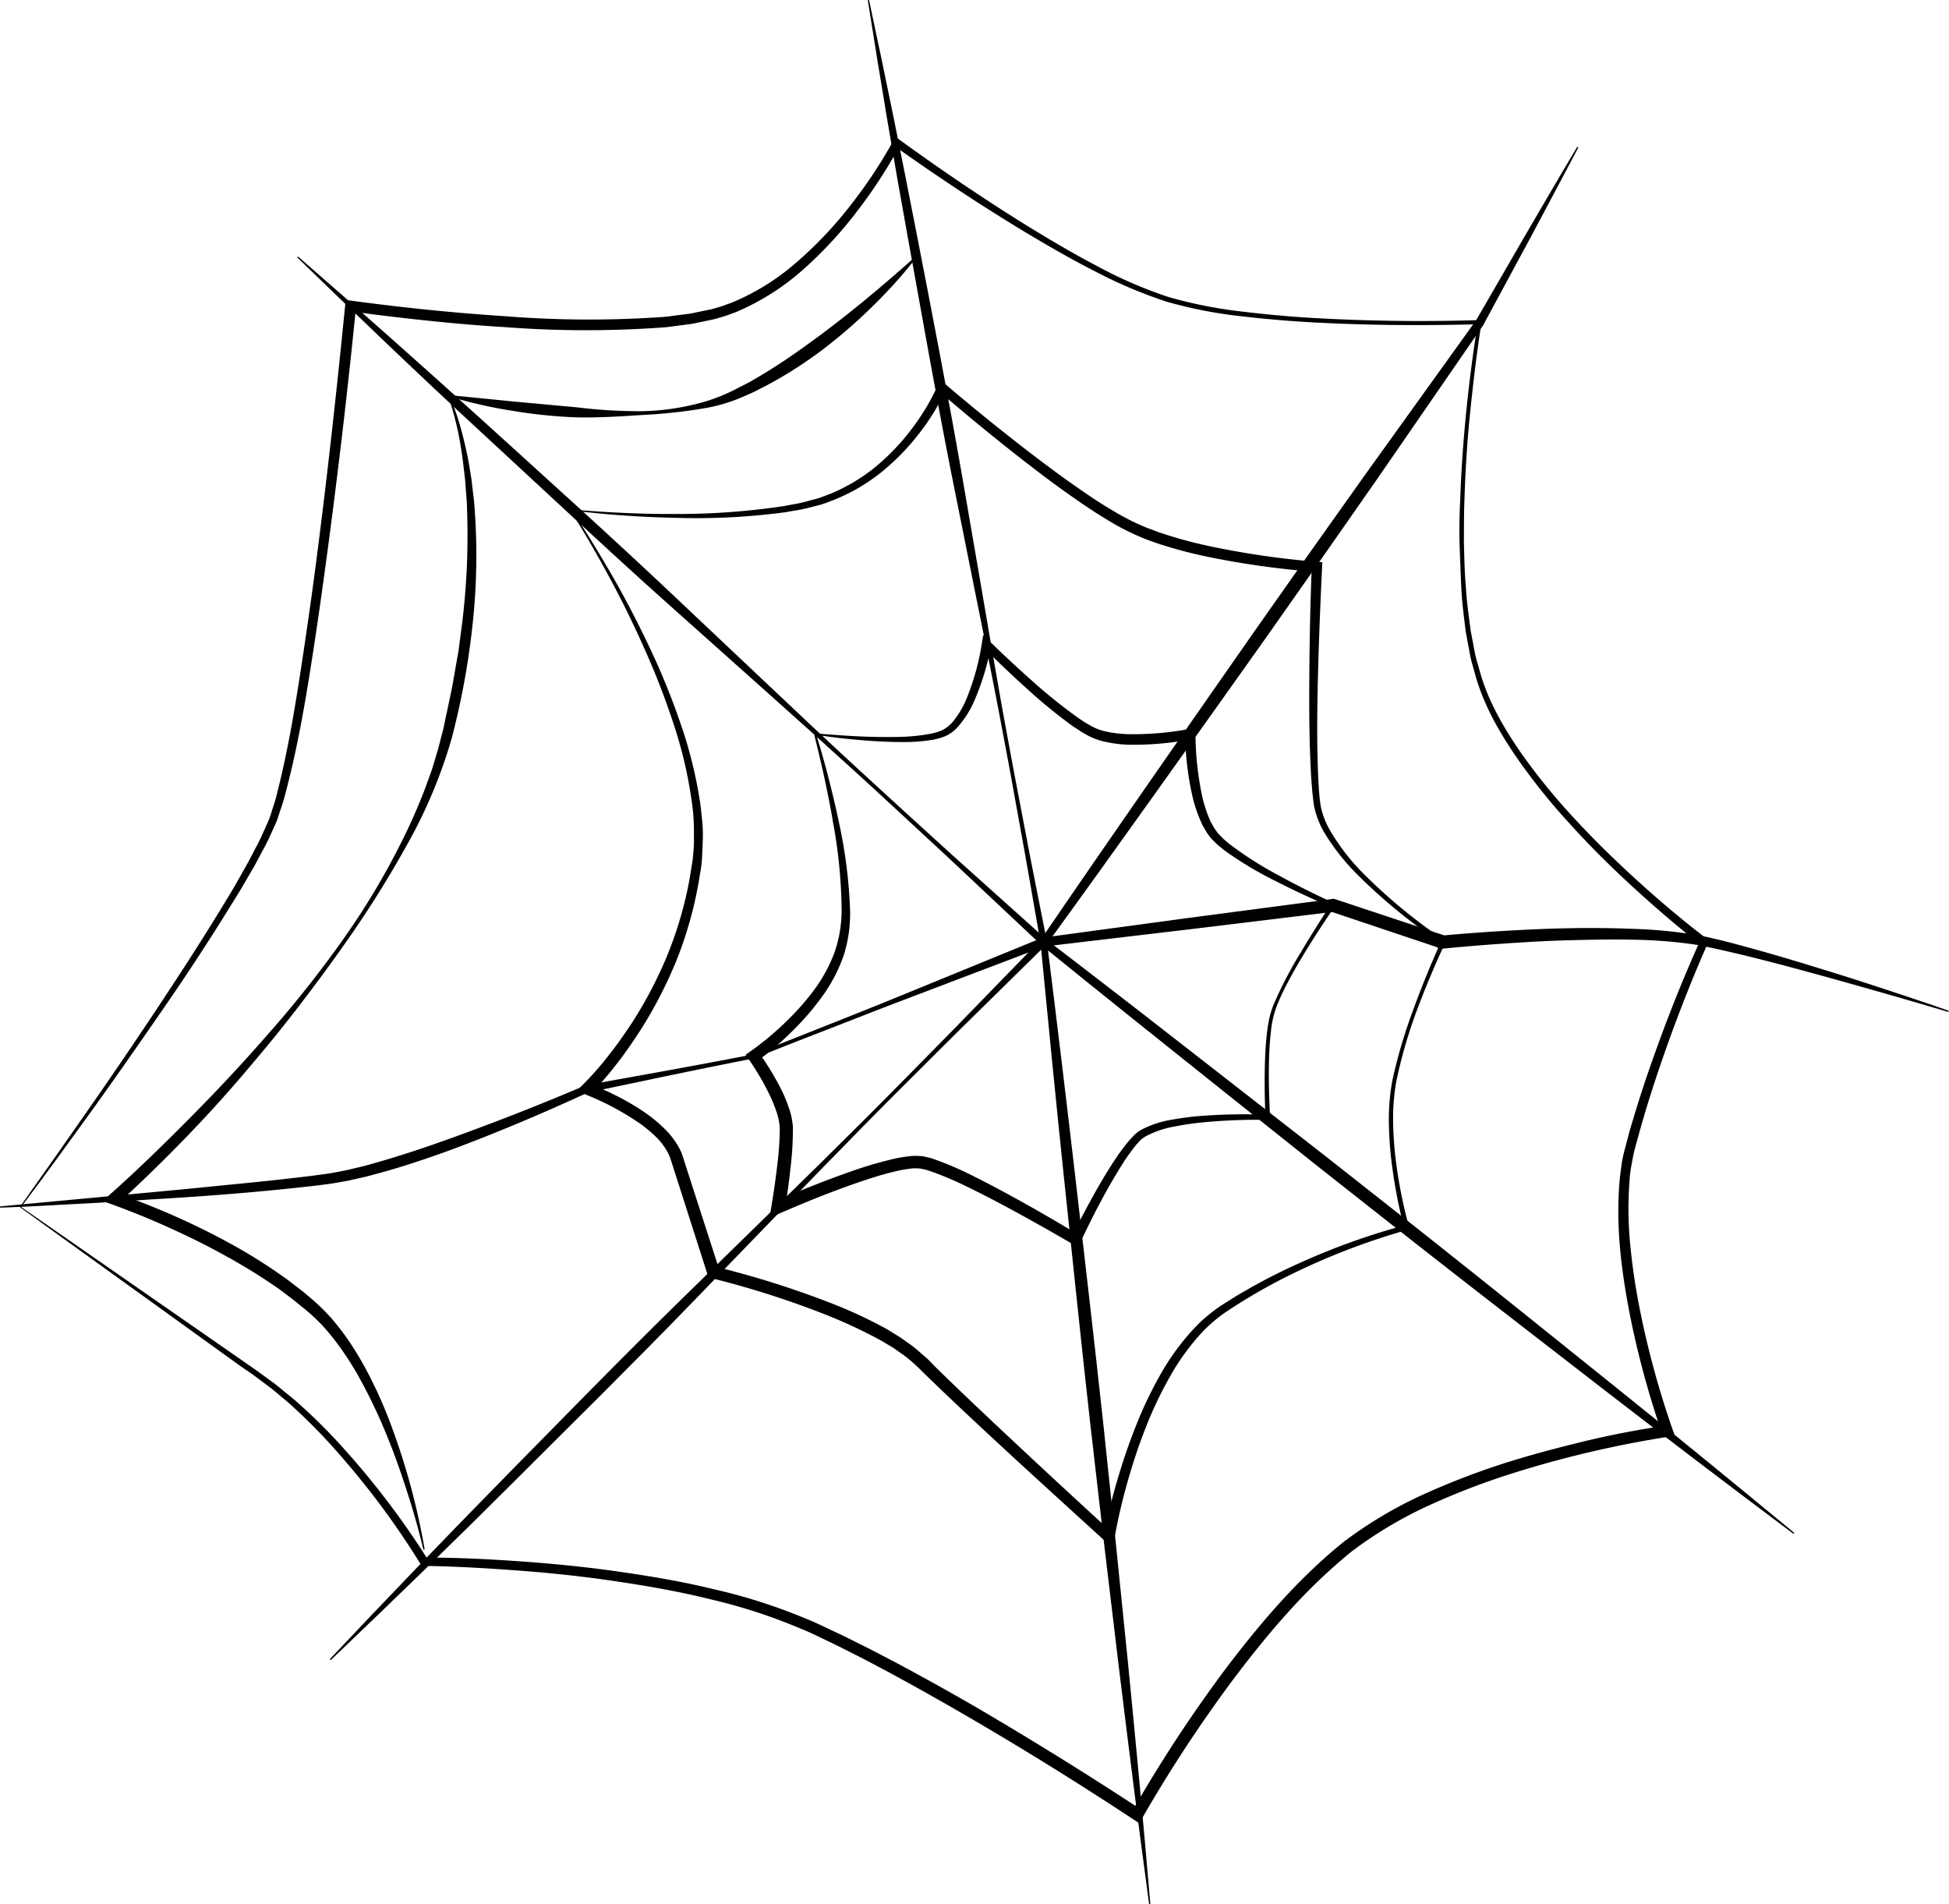 <svg xmlns="http://www.w3.org/2000/svg" viewBox="0 0 478.06 467.04"><title>spiderweb</title><path d="M4.86,296.05l8.75-12.4,8.64-12.35q8.61-12.37,16.93-24.93c5.55-8.38,11-16.8,16.19-25.39l1.94-3.22,1.86-3.27L61,211.23l1.73-3.32c1.21-2.19,2.16-4.48,3.17-6.74.48-1.14.78-2.34,1.18-3.51a34.91,34.91,0,0,0,1-3.57c2.45-9.67,4.12-19.58,5.65-29.49s2.94-19.86,4.21-29.82c2.55-19.92,4.75-39.9,6.72-59.88l.13-1.34,1.35.18c12.54,1.7,25.19,3,37.83,3.82a260.51,260.51,0,0,0,37.89.23c1.58-.07,3.12-.34,4.68-.52l2.34-.3c.78-.09,1.53-.3,2.29-.44l2.29-.47,1.14-.23,1.11-.33c.74-.21,1.48-.42,2.2-.7s1.47-.5,2.17-.82a57.85,57.85,0,0,0,15.7-10,96.85,96.85,0,0,0,12.9-13.71,117.62,117.62,0,0,0,10.42-15.72l.53-1,.89.64c10.35,7.52,21,14.74,31.87,21.46,5.46,3.34,11,6.62,16.65,9.57a108.29,108.29,0,0,0,17.53,7.61,110.84,110.84,0,0,0,18.77,3.66q9.53,1.15,19.14,1.62c12.8.67,25.64.8,38.45.39l.58,0-.1.57c-1.16,7.13-2,14.33-2.75,21.54s-1.22,14.43-1.44,21.66c-.16,3.62-.12,7.23-.15,10.85.12,3.61.15,7.23.49,10.83.19,3.61.72,7.18,1.18,10.75l1,5.3a23.18,23.18,0,0,0,.66,2.61l.73,2.59c2,6.89,5.66,13.19,9.71,19.11a153,153,0,0,0,13.65,16.77c4.9,5.3,10.09,10.33,15.45,15.19s10.89,9.52,16.6,13.89l.65.5-.33.76c-4.17,9.45-7.92,19.13-11.3,28.91-1.68,4.9-3.28,9.82-4.71,14.79-.37,1.24-.71,2.48-1.05,3.73s-.71,2.5-1,3.72-.49,2.48-.72,3.72-.34,2.51-.41,3.79a88.27,88.27,0,0,0,.22,15.33c.48,5.11,1.25,10.21,2.24,15.26a219.69,219.69,0,0,0,8.1,29.83l.58,1.64-1.73.26a260,260,0,0,0-40.56,9.74,179.1,179.1,0,0,0-19.33,7.68,102,102,0,0,0-17.64,10.68,136.77,136.77,0,0,0-15,14.26c-4.7,5.12-9.05,10.56-13.28,16.09a340.87,340.87,0,0,0-23,34.88l-.82,1.44-1.37-.9q-19.7-13-40.12-24.92-10.18-5.94-20.57-11.55l-5.22-2.76L207,404.42c-1.75-.9-3.52-1.73-5.29-2.58s-3.54-1.72-5.35-2.42a134.56,134.56,0,0,0-22.26-7.22c-7.6-1.9-15.35-3.23-23.11-4.39s-15.6-2-23.43-2.59-15.71-1.06-23.55-1.17h-.57l-.31-.49A198.46,198.46,0,0,0,83.51,357,140.07,140.07,0,0,0,72,345.15c-1-.95-2.07-1.82-3.12-2.7s-2.09-1.79-3.21-2.59l-3.31-2.48L58.92,335Zm.3-.05,54.57,37.89,3.38,2.36,3.38,2.47c1.15.8,2.21,1.71,3.29,2.6S72,343.07,73,344a138.66,138.66,0,0,1,11.81,11.82,200.38,200.38,0,0,1,20.12,26.65L104,382c7.94,0,15.82.38,23.72.94s15.76,1.33,23.6,2.45,15.66,2.41,23.38,4.29a136.82,136.82,0,0,1,22.74,7.21c1.87.72,3.65,1.58,5.44,2.43s3.6,1.67,5.36,2.56l5.31,2.65,5.26,2.74q10.49,5.57,20.74,11.51,20.48,12,40.3,25l-2.19.53A344,344,0,0,1,300.84,409c8.52-11.2,17.73-22,28.87-30.95a105.16,105.16,0,0,1,18.27-11,183.74,183.74,0,0,1,19.72-7.76c6.7-2.19,13.51-4,20.36-5.67s13.74-3,20.76-4l-1.15,1.91a221.41,221.41,0,0,1-8.12-30.28c-1.93-10.27-3.21-20.77-2.31-31.34.09-1.32.3-2.63.46-3.95s.44-2.62.79-3.92.67-2.55,1-3.81.71-2.51,1.1-3.75c1.48-5,3.13-10,4.86-14.86,3.48-9.82,7.31-19.49,11.6-29l.32,1.25c-5.77-4.49-11.27-9.23-16.64-14.14s-10.54-10-15.44-15.43a152.72,152.72,0,0,1-13.65-17.06c-4.06-6-7.75-12.49-9.74-19.58l-.73-2.65a24.68,24.68,0,0,1-.64-2.67l-1-5.38c-.44-3.62-.94-7.23-1.1-10.87s-.31-7.27-.42-10.9,0-7.27.17-10.9c.25-7.26.77-14.5,1.51-21.73s1.65-14.42,2.84-21.59l.48.55c-12.85.33-25.7.3-38.54-.33q-9.63-.44-19.22-1.54a111.92,111.92,0,0,1-19-3.63,114.83,114.83,0,0,1-17.8-7.55c-5.75-2.91-11.31-6.15-16.83-9.44-11-6.64-21.73-13.75-32.22-21.21l1.42-.33a118.4,118.4,0,0,1-10.45,16.14,99.82,99.82,0,0,1-13,14.15,59.82,59.82,0,0,1-16.27,10.51c-.74.34-1.53.59-2.29.88s-1.55.52-2.33.75l-1.18.34-1.19.25-2.38.5c-.8.15-1.59.37-2.39.47l-2.39.31c-1.6.19-3.19.47-4.79.55a261.8,261.8,0,0,1-38.3-.11c-6.36-.38-12.71-.93-19-1.59s-12.66-1.41-19-2.31l1.48-1.16c-2,20-4.33,40-7,59.93C79,145.06,77.6,155,76,165s-3.4,19.85-6,29.64a36.59,36.59,0,0,1-1.1,3.66c-.42,1.2-.75,2.45-1.26,3.61-1.05,2.32-2.06,4.68-3.31,6.87l-1.78,3.35-1.9,3.27-1.91,3.26-2,3.22c-5.28,8.57-10.81,17-16.51,25.26s-11.46,16.53-17.32,24.7L14.1,284l-4.47,6.07-2.24,3-1.13,1.51-.56.75C5.53,295.58,5.35,295.78,5.16,296Z"/><path d="M110.15,97a47.17,47.17,0,0,1,2.47,6.66c.36,1.13.66,2.28.95,3.43s.57,2.3.81,3.46c.54,2.31.88,4.65,1.26,7l.42,3.53c.14,1.17.29,2.35.35,3.54a156.76,156.76,0,0,1-.48,28.41,189.89,189.89,0,0,1-5.12,28,122.16,122.16,0,0,1-11,26.21,263.75,263.75,0,0,1-15.07,24q-8.14,11.58-17,22.6c-6,7.32-12.09,14.52-18.57,21.39S36,288.72,29,295.13l-.5-2.5a179.65,179.65,0,0,1,28.13,12.44,129.28,129.28,0,0,1,13.06,8.2c1.07.72,2.06,1.55,3.1,2.33l1.53,1.17L75.77,318a49,49,0,0,1,5.63,5.44,63.91,63.91,0,0,1,4.7,6.23c1.41,2.17,2.74,4.39,3.94,6.67a111.37,111.37,0,0,1,6.21,14.07A168.72,168.72,0,0,1,104.16,380l-.3.06q-1.78-7.41-4.15-14.65c-1.56-4.83-3.25-9.61-5.21-14.27a129.14,129.14,0,0,0-6.57-13.61c-1.22-2.19-2.57-4.3-4-6.36a61.09,61.09,0,0,0-4.62-5.84,47.36,47.36,0,0,0-5.46-5l-1.45-1.19L70.92,318c-1-.74-2-1.53-3-2.22a142.35,142.35,0,0,0-12.83-7.9c-4.4-2.45-8.94-4.67-13.53-6.75s-9.28-4-14-5.71l-2.37-.84L27,292.93c7-6.22,13.71-12.81,20.31-19.48s13-13.55,19.18-20.67A270,270,0,0,0,84,230.62a181.86,181.86,0,0,0,14.49-24.15c2.12-4.19,4-8.49,5.69-12.84l1.19-3.29.59-1.65.51-1.67,1-3.34.87-3.37.44-1.69.35-1.72.73-3.44c.49-2.29,1-4.57,1.38-6.88l1.22-6.92.92-7a177,177,0,0,0,1.17-28c0-1.18-.12-2.34-.2-3.51l-.27-3.5c-.29-2.32-.5-4.65-.89-7a72.59,72.59,0,0,0-3.32-13.64Z"/><path d="M139.88,125a1.68,1.68,0,0,1,.55,0l.4,0,.81.07,1.61.13,3.22.23c2.15.15,4.3.26,6.45.36q6.47.3,12.92.27a174.75,174.75,0,0,0,25.68-1.83c1.07-.13,2.11-.38,3.16-.56a31.39,31.39,0,0,0,3.12-.68l3.06-.83c1-.34,2-.76,3-1.13a44,44,0,0,0,10.83-6.48,54.93,54.93,0,0,0,8.77-9.13A56.1,56.1,0,0,0,230,94.59l.64-1.43,1.17,1q9.92,8.46,20.26,16.43c3.45,2.64,6.92,5.27,10.46,7.76s7.13,5,10.84,7.12c.91.57,1.85,1.07,2.8,1.57l1.41.75,1.44.66c1,.44,1.93.88,2.94,1.23s2,.79,3,1.1a107.61,107.61,0,0,0,12.48,3.33,208,208,0,0,0,25.69,3.68l1.22.1-.06,1.2c-.42,8.72-.78,17.46-1,26.2s-.33,17.49.09,26.18c.08,1.09.1,2.18.22,3.25a31.2,31.2,0,0,0,.39,3.17,20.15,20.15,0,0,0,2.3,5.87A53.23,53.23,0,0,0,334.17,214a133.68,133.68,0,0,0,20.12,16.61l.37.25-.18.4c-2.55,5.45-4.87,11-7,16.69a119.5,119.5,0,0,0-5,17.32,52.07,52.07,0,0,0-.78,8.92,87.22,87.22,0,0,0,.51,9,113.91,113.91,0,0,0,3.4,17.69l.17.6-.61.16a169,169,0,0,0-26.4,9.92,138.34,138.34,0,0,0-12.43,6.64c-2,1.17-4,2.49-5.94,3.77a38.26,38.26,0,0,0-5.24,4.46,56.92,56.92,0,0,0-8.19,11.2,96.92,96.92,0,0,0-6,12.64c-1.71,4.36-3.18,8.82-4.45,13.33s-2.35,9.11-3.15,13.67l-.42,2.42L271.1,378q-11-10-22-20.08c-7.29-6.73-14.56-13.47-21.71-20.4-.89-.86-1.77-1.76-2.66-2.59s-1.75-1.57-2.69-2.3l-2.93-2.07L216,328.72a121.57,121.57,0,0,0-13.27-6.21,224.48,224.48,0,0,0-28.1-9l-.86-.22-.25-.8-8.86-27.66c-.09-.3-.18-.56-.27-.79a7.28,7.28,0,0,0-.28-.73,13.64,13.64,0,0,0-.75-1.41,16.8,16.8,0,0,0-2-2.61A32.12,32.12,0,0,0,156,274.9a67.28,67.28,0,0,0-12.51-6.52l-2.09-.82L143,266a76.35,76.35,0,0,0,6.3-7.17c2-2.5,3.83-5.15,5.61-7.82a103.22,103.22,0,0,0,8.91-17.06,94.08,94.08,0,0,0,5.34-18.47l.76-4.75c.14-1.58.31-3.16.3-4.76s0-3.19-.08-4.79-.24-3.19-.49-4.78a105.52,105.52,0,0,0-4.42-18.81,185.23,185.23,0,0,0-7-18.13q-3.93-8.9-8.55-17.49-2.31-4.29-4.75-8.51c-.82-1.41-1.64-2.81-2.49-4.19l-1.27-2.08-.65-1-.32-.52-.17-.25-.09-.15A.81.81,0,0,1,139.88,125Zm.26.16a.12.12,0,0,0,.09,0,.79.79,0,0,1,.08.11l.17.25.34.51.67,1,1.33,2.05c.88,1.37,1.74,2.75,2.6,4.14q2.55,4.16,5,8.41,4.83,8.49,9,17.35a175.19,175.19,0,0,1,7.39,18.13,107.94,107.94,0,0,1,4.81,19.06c.29,1.62.4,3.27.59,4.91s.23,3.3.17,5-.11,3.32-.23,5-.47,3.26-.71,4.89a97.33,97.33,0,0,1-5.28,19,107.31,107.31,0,0,1-9,17.58c-1.79,2.76-3.64,5.49-5.67,8.09a80.48,80.48,0,0,1-6.5,7.54l-.5-2.4a70,70,0,0,1,6.78,3,58,58,0,0,1,6.42,3.74,35.05,35.05,0,0,1,5.82,4.83,18.87,18.87,0,0,1,2.42,3.09,13.75,13.75,0,0,1,1,1.78,7.84,7.84,0,0,1,.38.95c.12.34.23.65.31.93l8.89,27.55-1.11-1a226.53,226.53,0,0,1,28.56,9A113,113,0,0,1,217.57,326l3.25,2,3.13,2.23c1,.8,2,1.71,3,2.56s1.76,1.74,2.64,2.61c7.07,6.92,14.3,13.7,21.54,20.47s14.53,13.48,21.84,20.18l-2.24.78c.88-4.75,2-9.34,3.36-13.93s2.88-9.09,4.67-13.52A97.76,97.76,0,0,1,285,336.47a58.72,58.72,0,0,1,8.69-11.5,40.33,40.33,0,0,1,5.62-4.63c2-1.28,4-2.58,6.09-3.74a137.85,137.85,0,0,1,12.68-6.52,169.36,169.36,0,0,1,26.78-9.65l-.44.77a127.18,127.18,0,0,1-3.29-17.92c-.29-3-.48-6.06-.47-9.11a52.59,52.59,0,0,1,.85-9.1,125.26,125.26,0,0,1,5.15-17.45c2.07-5.69,4.35-11.3,6.88-16.81l.19.65a136.46,136.46,0,0,1-20.44-16.62A54.69,54.69,0,0,1,325,204.48a22,22,0,0,1-2.57-6.27c-.26-1.15-.32-2.23-.46-3.33s-.19-2.2-.29-3.3c-.57-8.79-.58-17.56-.52-26.32s.25-17.52.6-26.29l1.16,1.3a209.75,209.75,0,0,1-26.07-3.59,110.43,110.43,0,0,1-12.79-3.36A57.44,57.44,0,0,1,272,127.73c-3.81-2.26-7.41-4.76-11-7.31s-7-5.2-10.49-7.88q-10.33-8.08-20.25-16.64l1.81-.43a54.89,54.89,0,0,1-6.93,11.24,56.43,56.43,0,0,1-9.26,9.34,45.62,45.62,0,0,1-11.4,6.58c-1,.37-2,.79-3.1,1.13l-3.2.82a32,32,0,0,1-3.21.64c-1.07.17-2.13.41-3.21.52A163.09,163.09,0,0,1,165.83,127q-6.48-.12-13-.59c-2.15-.14-4.3-.33-6.45-.54l-3.22-.33-1.61-.19-.8-.1-.41,0C140.29,125.23,140.26,125.17,140.14,125.11Z"/><path d="M199.9,179.93a1.12,1.12,0,0,1,.33,0l.24,0,.44,0,.88.08,1.76.14,3.53.25c2.35.14,4.7.27,7,.32s4.7.06,7,0a46.5,46.5,0,0,0,6.92-.72,11,11,0,0,0,1.65-.39,8.64,8.64,0,0,0,1.53-.56,8.52,8.52,0,0,0,2.5-2,22.16,22.16,0,0,0,3.45-5.82,59.9,59.9,0,0,0,3.69-13.36l.35-2.12,1.54,1.51c3.45,3.36,7,6.66,10.61,9.86a125.82,125.82,0,0,0,11.23,9l1.48,1c.49.31,1,.58,1.5.87a13.49,13.49,0,0,0,3.08,1.26,28.72,28.72,0,0,0,6.87.82,75.09,75.09,0,0,0,14.18-1.27l1.57-.28V180a76,76,0,0,0,1.5,14.59,32.3,32.3,0,0,0,2.19,6.86l.84,1.54c.34.46.65.94,1,1.39l1.22,1.27,1.36,1.18a88.46,88.46,0,0,0,12.46,7.95c4.36,2.38,8.82,4.62,13.34,6.68l.65.29-.4.58c-2.63,3.84-5.2,7.74-7.61,11.73-1.2,2-2.37,4-3.47,6.06a58.05,58.05,0,0,0-3,6.26,24.12,24.12,0,0,0-1.58,6.68c-.27,2.29-.4,4.62-.46,6.94-.11,4.65,0,9.32.27,14l0,.66-.67,0a139.53,139.53,0,0,0-15.44.57,68.7,68.7,0,0,0-7.59,1.11,23.37,23.37,0,0,0-7,2.45c-.25.15-.47.33-.71.49a8.09,8.09,0,0,0-.61.57c-.4.47-.83.9-1.21,1.4-.78,1-1.51,2-2.23,3.06-1.4,2.13-2.71,4.34-4,6.57-2.52,4.47-4.86,9.09-7.05,13.73l-.6,1.27-1.23-.71c-5.71-3.31-11.47-6.58-17.29-9.68q-4.37-2.34-8.8-4.49a78.47,78.47,0,0,0-9-3.79c-.37-.11-.75-.27-1.11-.35l-1.05-.22a4.78,4.78,0,0,0-1.06-.08,6.49,6.49,0,0,0-1.07,0,31.61,31.61,0,0,0-4.65.83c-3.13.75-6.25,1.78-9.35,2.85-6.19,2.15-12.33,4.63-18.35,7.26l-2.72,1.18.48-2.92c.53-3.17,1-6.38,1.37-9.58a75.76,75.76,0,0,0,.66-9.5,14.66,14.66,0,0,0-.91-4.32,37.41,37.41,0,0,0-1.82-4.32,63.59,63.59,0,0,0-4.84-8.19l-.81-1.17,1.15-.8a71.85,71.85,0,0,0,8.3-6.85,63.49,63.49,0,0,0,7.18-8,37.86,37.86,0,0,0,5.14-9.31,31.76,31.76,0,0,0,1.79-10.44,124.47,124.47,0,0,0-2.13-21.71c-.6-3.61-1.33-7.2-2.1-10.78-.38-1.79-.8-3.57-1.22-5.36l-.64-2.67-.33-1.33-.17-.67-.09-.35A1.82,1.82,0,0,1,199.9,179.93Zm.22.19a1.25,1.25,0,0,1,.14.21l.1.31.2.66.4,1.32.77,2.64q.75,2.66,1.44,5.32c.91,3.56,1.78,7.13,2.52,10.73a120.1,120.1,0,0,1,2.82,21.95,33.56,33.56,0,0,1-1.6,11.16,38.78,38.78,0,0,1-5.26,10,65.9,65.9,0,0,1-7.32,8.49,73.74,73.74,0,0,1-8.53,7.28l.34-2a66.28,66.28,0,0,1,5.23,8.51,35.1,35.1,0,0,1,2,4.65,17.77,17.77,0,0,1,1.12,5.19,81,81,0,0,1-.6,10c-.36,3.27-.8,6.51-1.31,9.76l-2.24-1.73c6.13-2.67,12.29-5.14,18.61-7.34a96.52,96.52,0,0,1,9.68-2.87,33.82,33.82,0,0,1,5.14-.85,8.11,8.11,0,0,1,1.4,0,6.64,6.64,0,0,1,1.42.12l1.37.3c.45.11.83.27,1.25.4a80.41,80.41,0,0,1,9.31,4q4.49,2.24,8.86,4.63,8.76,4.77,17.27,9.95l-1.83.55c2.32-4.68,4.74-9.27,7.38-13.78,1.33-2.24,2.7-4.47,4.21-6.63.77-1.07,1.56-2.13,2.42-3.15.42-.52.92-1,1.37-1.51.25-.24.56-.49.84-.72s.59-.42.9-.59a24.93,24.93,0,0,1,7.66-2.5,73.78,73.78,0,0,1,7.8-.95,140.19,140.19,0,0,1,15.61-.22l-.63.64c-.17-4.69-.25-9.37-.09-14.06.08-2.35.23-4.69.52-7a35.06,35.06,0,0,1,.6-3.5,21.11,21.11,0,0,1,1.11-3.4,101.93,101.93,0,0,1,6.52-12.48c2.4-4,4.87-8,7.47-11.89l.25.86c-4.61-2-9.15-4.08-13.61-6.36a89.5,89.5,0,0,1-13-7.79l-1.49-1.23c-.48-.45-.95-.93-1.42-1.4s-.82-1.07-1.23-1.61l-1-1.72a33.87,33.87,0,0,1-2.55-7.3A73.35,73.35,0,0,1,290.69,180l1.58,1.29a75.2,75.2,0,0,1-14.75,1.37,30.45,30.45,0,0,1-7.52-1,16.51,16.51,0,0,1-3.62-1.52c-.55-.32-1.11-.63-1.64-1l-1.55-1a129.81,129.81,0,0,1-11.38-9.3c-3.62-3.27-7.14-6.61-10.59-10.06l1.89-.62A61.34,61.34,0,0,1,238.93,172a24,24,0,0,1-3.92,6.19,8.87,8.87,0,0,1-4.85,2.92,12.87,12.87,0,0,1-1.8.39,43.32,43.32,0,0,1-7.16.49c-2.38,0-4.75-.1-7.11-.25s-4.72-.37-7.07-.61c-1.18-.13-2.35-.28-3.52-.43l-1.76-.24-.87-.12-.44-.07-.2,0S200.18,180.16,200.12,180.12Z"/><path d="M73.11,62.92q23.44,20.39,46.43,41.25c15.32,13.93,30.73,27.76,45.79,42l22.58,21.32c7.52,7.11,15.05,14.21,22.67,21.22s15.29,14,22.93,20.94l23.12,20.73-.05,0q11.63,8.9,23.2,17.86l23.12,18,23.09,18,23,18.12c15.31,12.12,30.51,24.37,45.74,36.59s30.34,24.58,45.37,37l-.18.24q-23.46-17.56-46.63-35.46c-15.43-11.95-30.9-23.87-46.26-35.92l-23-18.12-22.91-18.24-22.88-18.28q-11.43-9.15-22.8-18.38l0,0,0,0-22.63-21.26c-7.61-7-15.16-14.11-22.82-21.07s-15.35-13.89-23.08-20.77l-23.17-20.68c-15.44-13.8-30.53-28-45.71-42S87.78,77.55,72.91,63.14Z"/><path d="M213.16,0c4.12,19.15,8,38.35,11.73,57.57S232.36,96,235.74,115.3l5,29c1.64,9.65,3.29,19.3,5,28.94l2.66,14.44,2.75,14.43c1.8,9.62,3.76,19.21,5.65,28.82v.06q3.68,29.44,7.1,58.93c2.27,19.66,4.56,39.31,6.69,59l3.1,29.52,3,29.53c1.93,19.69,3.81,39.39,5.48,59.11l-.3,0c-2.66-19.61-5.12-39.24-7.52-58.88l-3.52-29.47-3.4-29.49c-2.2-19.66-4.24-39.34-6.31-59s-4-39.37-5.9-59.06v0c-1.7-9.64-3.32-19.3-5.1-28.92L247.5,187.8l-2.72-14.43c-1.85-9.62-3.79-19.22-5.73-28.81l-5.77-28.8c-3.79-19.22-7.15-38.51-10.65-57.77S215.91,19.41,212.86.05Z"/><path d="M80.9,406.92q21.28-22.59,43-44.71c14.51-14.74,28.93-29.56,43.71-44l22.18-21.69q11.11-10.83,22.1-21.79c7.33-7.29,14.54-14.7,21.81-22.05l21.63-22.25-.1.11c17.46-25.59,35.22-51,52.94-76.39q13.32-19,26.83-37.94l27.12-37.74-.06.09L374.42,57.2C378.58,50.12,382.68,43,386.88,36l.26.15c-3.8,7.28-7.7,14.5-11.54,21.76L363.92,79.53l0,0,0,.06-26.38,38.26Q324.21,137,310.81,156c-17.94,25.25-35.85,50.53-54.06,75.6l-.05.07-.05,0-22.12,21.75c-7.31,7.32-14.69,14.56-21.94,21.94s-14.47,14.77-21.65,22.21l-21.57,22.31c-14.39,14.86-29.13,29.37-43.79,44s-29.49,29-44.46,43.28Z"/><path d="M0,295.88l36.89-3.44q9.22-.85,18.43-1.79c6.14-.59,12.28-1.21,18.39-1.94,1.53-.18,3.06-.36,4.58-.58l2.28-.31c.75-.11,1.49-.27,2.24-.4L85,287l2.22-.53,2.23-.53,2.21-.62c5.89-1.67,11.73-3.57,17.52-5.65,11.58-4.15,23.09-8.64,34.41-13.48l.11-.05.09,0,20.56-3.71,10.27-1.9,10.26-1.95-.08,0c5.93-2.3,11.83-4.66,17.74-7s11.82-4.69,17.71-7.1L255.62,230l.11-.05.15,0,35.46-4.8,35.47-4.67.35-.05.34.11,27,8.95,7.21,2.39-7.55.73-.62.06c-.17-.07,0,.19-1-.27-1.7-2.75.83-2.9.24-2.8.21-.09.13-.06.21-.08l.32-.05.28,0,1-.1,2-.18,4-.32c2.66-.2,5.33-.38,8-.54,5.34-.32,10.68-.57,16-.67s10.7-.07,16.06.15a119.61,119.61,0,0,1,16.07,1.58c5.33,1.08,10.43,2.51,15.58,3.95s10.24,3,15.34,4.57,10.16,3.2,15.22,4.87,10.12,3.36,15.15,5.12l-.1.29q-15.31-4.53-30.71-8.8c-10.24-2.81-20.59-5.6-30.9-7.65a117.5,117.5,0,0,0-15.74-1.27c-5.28-.12-10.59,0-15.89.14s-10.6.45-15.9.82c-2.65.18-5.29.38-7.94.6l-4,.35-2,.19-1,.1-.22,0,.08,0s0,0,.27-.09c-.57.1,2-.06.3-2.81-1-.46-.76-.2-.91-.28h.13l.24,0-.34,3.12-27-9.05.69.07-35.53,4.32-35.53,4.2.25-.06-35.67,13.56c-5.94,2.26-11.86,4.6-17.79,6.9s-11.85,4.61-17.76,7h-.08l-10.24,2.05-10.23,2.1-20.44,4.29.2-.06c-11.25,5.18-22.62,10-34.26,14.31-5.83,2.1-11.72,4.08-17.74,5.68l-2.26.61-2.28.52-2.29.52-2.32.41c-.77.13-1.55.28-2.32.38l-2.31.3c-1.54.2-3.08.36-4.62.53q-9.24,1-18.47,1.73T37,294.17c-6.17.42-12.33.81-18.5,1.12S6.19,296,0,296.18Z"/><path d="M110,96.88l15.83,1.58,15.76,1.45a126.74,126.74,0,0,0,15.82.94A59.26,59.26,0,0,0,173,98.47a44.76,44.76,0,0,0,7.22-2.89c1.15-.61,2.32-1.19,3.48-1.78l3.41-2c4.48-2.7,8.78-5.7,13-8.81,8.47-6.23,16.54-13,24.49-20.1l.22.2A116,116,0,0,1,214.16,75a129.19,129.19,0,0,1-12.1,10.54,104.76,104.76,0,0,1-13.53,8.73l-3.59,1.85c-1.23.55-2.47,1.1-3.71,1.62a40.57,40.57,0,0,1-7.81,2.28,128.27,128.27,0,0,1-15.93,1.76c-5.31.34-10.66.7-16,.58a121.48,121.48,0,0,1-15.92-1.63A114.2,114.2,0,0,1,110,97.17Z"/></svg>